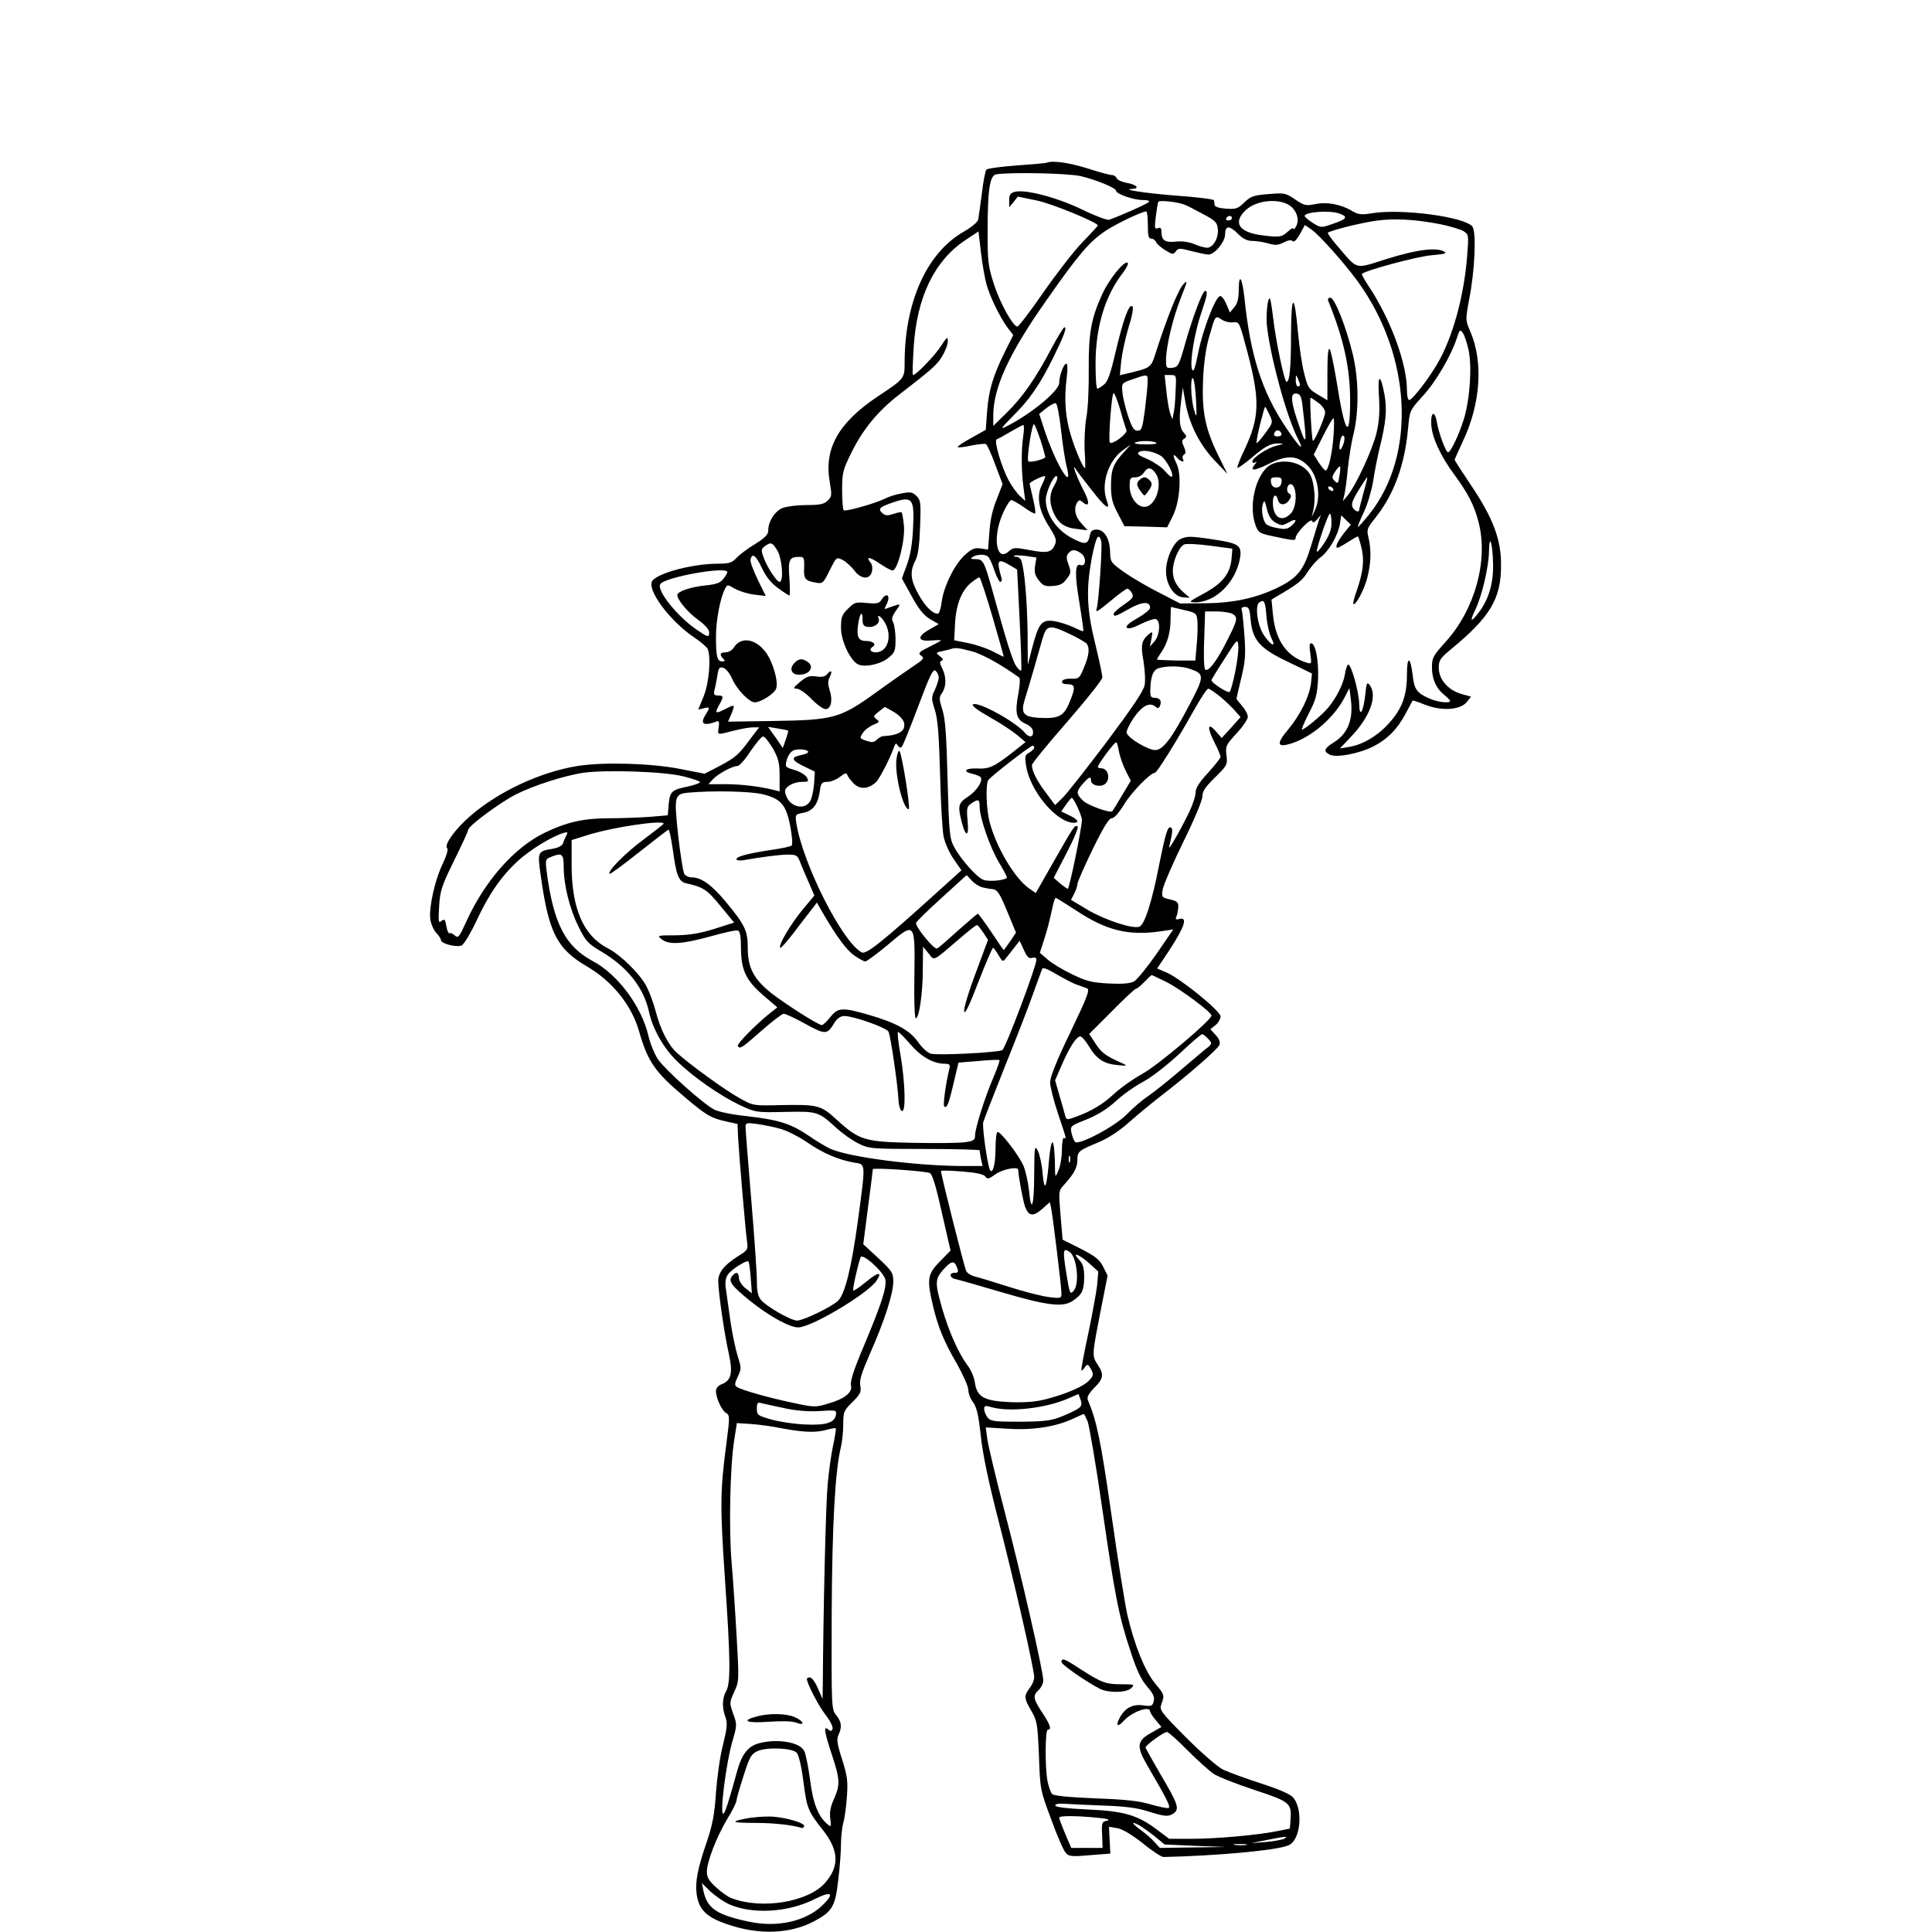 <?xml version="1.0" standalone="no"?>
<!DOCTYPE svg PUBLIC "-//W3C//DTD SVG 20010904//EN"
 "http://www.w3.org/TR/2001/REC-SVG-20010904/DTD/svg10.dtd">
<svg version="1.0" xmlns="http://www.w3.org/2000/svg"
 width="850pt" height="850pt" viewBox="0 0 850 850"
 preserveAspectRatio="xMidYMid meet">
<g transform="translate(0,850) scale(0.1,-0.1)"
fill="#000000" stroke="none">
<path d="M4605 7784 c-5 -2 -65 -7 -133 -12 -67 -5 -127 -13 -132 -18 -5 -5
-14 -52 -20 -104 -7 -52 -14 -104 -16 -115 -2 -12 -29 -34 -65 -55 -161 -92
-259 -309 -259 -575 0 -70 0 -71 -118 -149 -175 -117 -238 -231 -211 -379 9
-54 9 -62 -9 -79 -16 -16 -34 -20 -93 -20 -41 0 -88 -6 -106 -13 -34 -14 -63
-59 -63 -98 0 -19 -13 -32 -57 -60 -32 -19 -69 -47 -82 -61 -21 -22 -33 -26
-82 -26 -108 0 -259 -39 -288 -74 -30 -36 75 -178 184 -251 29 -19 55 -42 59
-51 15 -39 5 -150 -18 -207 l-24 -59 24 6 c28 7 29 4 8 -29 -26 -41 -8 -51 52
-28 7 2 9 -7 6 -27 -5 -35 -9 -34 65 -15 31 8 70 15 85 15 l28 0 -36 -47 c-54
-74 -67 -85 -138 -123 l-66 -34 -113 22 c-126 24 -333 30 -446 12 -166 -27
-349 -113 -473 -221 -65 -56 -115 -126 -101 -140 6 -6 -1 -30 -19 -69 -35 -72
-61 -191 -55 -243 3 -22 15 -49 26 -61 12 -12 21 -27 21 -32 0 -16 72 -34 92
-23 10 6 38 52 62 103 56 121 110 199 183 267 55 50 147 107 201 124 20 6 22
4 13 -12 -5 -10 -12 -25 -14 -34 -3 -9 -21 -19 -44 -23 -68 -11 -69 -13 -54
-118 35 -251 71 -322 202 -399 112 -65 197 -170 230 -284 39 -137 71 -182 203
-293 95 -80 114 -91 181 -106 l50 -11 2 -55 c4 -74 32 -405 39 -457 6 -40 5
-42 -36 -68 -64 -40 -90 -73 -90 -111 0 -47 27 -235 47 -322 18 -83 10 -116
-32 -132 -15 -6 -25 -17 -25 -30 0 -31 26 -87 45 -97 16 -9 16 -18 1 -133 -28
-212 -28 -275 -7 -590 25 -359 26 -465 6 -500 -18 -31 -19 -73 -3 -116 9 -26
7 -47 -11 -120 -13 -49 -26 -143 -31 -210 -6 -93 -15 -141 -38 -210 -43 -125
-54 -181 -47 -238 10 -68 43 -101 135 -132 138 -48 277 -43 383 14 79 42 92
65 105 181 7 56 12 127 12 159 0 31 5 73 10 92 6 19 13 71 16 115 5 69 2 91
-21 164 -22 68 -25 89 -16 108 16 35 14 57 -10 87 -21 26 -21 34 -20 439 2
398 15 637 41 742 5 22 10 66 10 98 0 55 2 61 40 98 35 35 40 45 35 72 -5 25
6 58 44 145 62 140 101 260 101 314 0 38 -5 46 -66 103 l-66 61 21 163 c12 89
21 164 21 167 0 8 233 -8 251 -17 11 -5 28 -61 53 -175 l38 -166 -47 -48 c-54
-55 -58 -77 -31 -192 22 -94 48 -159 106 -258 27 -48 50 -100 50 -114 0 -15 9
-40 21 -55 16 -22 24 -56 34 -147 8 -79 34 -204 78 -374 73 -284 157 -654 157
-689 0 -13 -9 -34 -20 -48 -26 -34 -25 -45 8 -101 25 -44 27 -57 33 -197 5
-149 6 -151 54 -280 26 -72 55 -138 64 -147 14 -16 28 -17 106 -10 l90 7 -3
59 -3 59 36 -6 c23 -4 62 -27 112 -66 41 -34 83 -61 92 -61 231 5 497 29 549
51 56 22 67 165 18 214 -14 14 -70 37 -142 60 -65 21 -139 48 -164 60 -25 13
-97 76 -163 142 -113 114 -117 120 -107 147 14 39 14 39 -30 92 -43 53 -89
166 -120 299 -10 44 -42 242 -70 440 -47 327 -64 411 -104 506 -5 12 4 28 28
53 41 40 44 59 16 101 -26 39 -26 42 11 231 l32 162 -19 38 c-16 32 -33 46
-99 80 l-80 40 -9 108 c-9 106 -9 107 16 134 42 46 58 75 58 108 0 38 5 42 92
78 43 18 91 49 135 88 37 33 98 83 135 112 123 94 257 211 263 229 5 12 -1 27
-17 44 l-23 25 23 18 c12 10 22 27 22 38 0 24 -175 166 -237 193 l-42 18 50
75 c71 108 86 153 48 143 -16 -4 -19 -2 -13 11 4 9 7 28 8 41 1 21 -5 27 -37
34 -37 9 -37 10 -31 46 4 20 44 113 90 207 48 97 84 183 84 200 0 23 13 42 56
84 54 53 55 57 50 97 -5 39 -3 45 44 96 28 30 50 63 50 73 0 11 -11 32 -25 48
-14 16 -25 30 -25 32 0 1 9 42 21 91 18 73 20 104 14 187 -4 55 -9 105 -12
113 -3 8 2 13 15 13 16 0 20 -8 24 -54 8 -92 40 -129 165 -188 l105 -51 -4
-42 c-7 -59 -47 -140 -101 -205 -52 -62 -49 -80 11 -62 92 28 192 114 239 206
l20 39 6 -49 c12 -89 -13 -151 -73 -189 -45 -28 -49 -40 -20 -55 28 -15 129 4
192 36 61 31 106 76 142 144 16 30 30 56 31 58 1 1 27 -7 56 -19 72 -28 153
-23 182 12 l19 24 -43 12 c-58 17 -99 64 -99 115 0 32 6 42 52 80 175 144 223
224 222 374 0 111 -35 204 -130 346 -41 61 -74 112 -74 115 0 3 16 38 35 79
79 166 92 350 34 485 -22 51 -22 51 -5 143 25 127 32 295 14 319 -32 43 -313
80 -440 59 -49 -8 -62 -6 -88 9 -49 30 -112 42 -163 31 -41 -8 -48 -7 -88 20
-42 29 -48 30 -119 24 -65 -5 -78 -10 -106 -37 -27 -27 -37 -30 -80 -27 -30 2
-49 8 -50 16 -1 6 -2 16 -3 21 0 4 -74 14 -163 20 -141 11 -251 28 -195 30 33
2 17 19 -24 26 -22 4 -43 13 -46 21 -3 8 -13 14 -22 14 -9 0 -57 13 -106 29
-81 25 -153 36 -180 25z m150 -59 c68 -16 155 -52 155 -64 0 -14 77 -41 117
-41 23 0 33 -4 27 -9 -8 -9 -138 -66 -175 -78 -9 -2 -63 18 -120 46 -108 52
-247 89 -294 77 -20 -5 -25 -13 -25 -37 l0 -31 19 23 19 24 83 -17 c68 -14
269 -97 269 -110 0 -2 -30 -35 -67 -73 -38 -39 -115 -139 -173 -222 -58 -84
-109 -151 -115 -150 -22 7 -75 104 -102 186 -25 78 -28 99 -28 226 0 189 9
253 38 258 61 10 317 5 372 -8z m460 -127 c11 -4 47 -23 80 -41 53 -28 60 -36
63 -65 4 -39 -21 -82 -47 -82 -10 0 -36 7 -57 16 -24 10 -54 14 -81 11 -47 -5
-63 6 -63 41 0 18 -4 23 -16 18 -14 -6 -15 1 -9 51 4 32 9 61 11 65 6 9 90 -1
119 -14z m473 -14 c23 -27 28 -59 12 -84 -5 -8 -10 -11 -10 -6 0 5 -10 0 -22
-11 -29 -27 -38 -28 -117 -18 -100 13 -128 55 -71 110 53 50 167 55 208 9z
m-638 -74 c0 -47 3 -60 15 -60 9 0 18 -7 21 -15 3 -8 22 -24 41 -36 31 -19 35
-20 46 -5 11 15 17 15 70 1 32 -8 65 -15 73 -15 28 0 74 56 74 89 0 40 19 40
58 1 21 -21 40 -30 63 -30 17 0 48 -5 69 -11 30 -9 43 -8 67 4 19 10 33 13 40
6 6 -6 17 5 32 31 l22 40 29 -20 c36 -25 143 -146 202 -226 239 -328 261 -765
52 -1027 -26 -32 -48 -57 -50 -55 -1 2 10 31 26 64 16 33 34 94 41 135 6 41
19 108 29 149 28 112 33 169 21 235 -18 95 -31 89 -24 -11 4 -64 1 -109 -11
-159 -17 -72 -90 -230 -127 -275 l-21 -25 7 30 c4 17 11 68 15 115 5 47 16
117 26 155 23 97 22 238 -4 345 -29 121 -80 250 -99 250 -10 0 -13 -5 -8 -17
66 -162 95 -292 95 -433 0 -184 -23 -151 -60 85 -12 71 -25 134 -30 139 -7 7
-10 -32 -10 -108 l0 -117 -42 25 c-39 23 -45 31 -59 89 -10 35 -22 116 -28
181 -16 179 -30 179 -31 0 0 -151 -6 -214 -20 -214 -9 0 -47 179 -59 283 -5
43 -11 81 -14 83 -10 11 -19 -79 -12 -129 19 -148 87 -393 136 -489 31 -60 5
-36 -52 49 -106 157 -158 317 -184 573 -10 88 -24 111 -25 39 0 -41 -5 -63
-19 -80 l-20 -24 -16 38 c-9 21 -21 37 -28 34 -21 -6 -75 -148 -95 -247 -14
-70 -21 -90 -27 -76 -12 28 10 162 40 249 26 77 30 97 17 97 -11 0 -53 -110
-87 -229 -28 -100 -32 -106 -57 -109 -26 -3 -28 -1 -28 33 0 60 30 185 65 274
30 76 31 82 11 60 -22 -23 -71 -145 -119 -294 -24 -75 -19 -72 -131 -99 l-29
-7 6 63 c4 35 18 101 32 147 16 50 23 87 17 93 -14 14 -39 -54 -73 -197 -23
-99 -35 -134 -52 -147 -12 -10 -25 -18 -29 -18 -5 0 -8 49 -8 108 0 164 42
302 122 404 15 20 24 39 19 42 -15 10 -82 -73 -112 -139 -49 -108 -60 -173
-59 -329 1 -77 -3 -172 -10 -210 -7 -37 -10 -104 -8 -147 3 -44 3 -79 2 -79
-9 0 -44 82 -63 146 -24 78 -30 159 -18 252 5 38 4 62 -2 62 -11 0 -31 -54
-31 -85 0 -34 -123 -136 -230 -190 -31 -16 -28 -11 26 44 73 72 118 137 178
258 48 98 61 133 49 133 -4 0 -30 -42 -57 -93 -69 -131 -126 -213 -196 -282
l-60 -59 0 45 c0 123 69 274 234 508 142 203 189 258 261 306 49 32 156 83
178 85 4 0 7 -27 7 -60z m844 50 c38 -14 32 -24 -28 -44 -54 -19 -54 -19 -90
3 -20 13 -36 26 -36 31 0 18 114 26 154 10z m-474 -20 c0 -5 -7 -10 -16 -10
-8 0 -12 5 -9 10 3 6 10 10 16 10 5 0 9 -4 9 -10z m915 -26 c44 -9 91 -23 104
-31 23 -15 23 -18 16 -107 -13 -176 -64 -362 -131 -476 -41 -70 -111 -160
-124 -160 -6 0 -10 19 -10 43 0 120 -74 318 -173 465 -16 24 -27 45 -25 47 17
16 248 78 307 82 55 5 69 8 55 16 -35 20 -119 9 -249 -31 -148 -47 -129 -51
-217 51 -28 32 -48 60 -46 63 11 10 146 44 213 53 82 11 168 6 280 -15z
m-1995 -264 c15 -56 62 -151 94 -193 l24 -31 -35 -70 c-53 -106 -73 -172 -80
-264 l-6 -83 -64 -36 c-35 -19 -62 -37 -59 -40 2 -3 29 0 60 7 31 6 60 9 64 6
5 -3 24 -44 41 -91 l32 -85 -26 -67 c-18 -43 -29 -94 -32 -144 l-6 -77 -32 5
c-26 4 -39 -1 -68 -27 -46 -40 -95 -139 -104 -208 -3 -28 -11 -52 -17 -52 -23
0 -55 31 -85 85 -35 62 -39 101 -14 148 12 23 18 66 21 148 4 107 3 118 -16
137 -17 17 -26 19 -66 11 -25 -4 -58 -15 -73 -23 -42 -21 -174 -58 -181 -51
-4 4 -7 44 -7 89 0 77 3 88 42 167 50 101 117 182 208 252 148 114 171 135
192 173 13 21 23 50 23 63 0 22 -4 19 -29 -20 -29 -45 -117 -136 -125 -128 -2
2 0 58 4 124 14 218 91 377 225 467 l60 40 11 -94 c6 -51 17 -113 24 -138z
m1086 -168 c27 3 27 2 65 -142 53 -204 50 -279 -16 -419 -20 -41 -33 -76 -31
-79 3 -2 29 16 58 40 65 56 89 68 125 67 24 -1 22 -2 -11 -10 -41 -10 -106
-53 -106 -70 0 -6 6 -7 13 -3 8 5 7 2 -2 -9 -25 -31 -4 -30 63 3 78 39 123 37
168 -7 46 -44 62 -137 33 -198 l-14 -30 7 30 c11 47 5 120 -13 155 -27 53
-114 76 -173 46 -63 -33 -100 -172 -70 -261 12 -36 17 -40 63 -51 106 -23 115
-24 115 -11 1 21 67 90 73 75 3 -9 9 -8 22 7 l17 20 -8 -20 c-4 -11 -19 -62
-35 -114 -32 -108 -60 -143 -145 -185 -96 -47 -197 -69 -320 -70 l-112 -1 -93
48 c-52 26 -121 67 -154 90 -58 42 -60 44 -61 90 -2 59 -26 97 -59 97 -20 0
-27 -6 -31 -30 -8 -35 -21 -37 -73 -10 -70 35 -119 104 -120 170 -1 33 36 113
48 105 6 -3 2 -19 -9 -38 -23 -38 -25 -75 -6 -120 20 -47 49 -69 103 -74 l48
-6 -27 30 c-28 29 -35 66 -19 92 8 12 12 13 25 1 30 -24 31 0 3 53 -30 59 -55
126 -34 93 6 -10 38 -52 70 -92 59 -77 84 -94 67 -48 -28 72 5 176 70 223 l35
25 -31 -34 c-47 -52 -56 -76 -56 -148 0 -52 6 -76 30 -121 l29 -56 94 -2 94
-3 24 48 c32 62 41 185 17 233 -18 36 -16 48 4 24 14 -17 35 -21 24 -4 -3 6
-1 15 5 19 9 5 9 13 0 34 -11 23 -10 29 1 36 12 7 11 12 -3 28 -18 20 -21 55
-10 142 l7 55 12 -69 c18 -96 62 -182 127 -251 l57 -60 -40 81 c-58 118 -73
195 -67 334 3 73 13 142 27 189 27 94 26 94 55 75 13 -9 36 -14 51 -12z m1035
-121 c16 -75 6 -219 -21 -306 -21 -68 -58 -145 -69 -145 -10 0 -41 84 -49 131
-9 55 -28 49 -25 -8 2 -54 40 -139 102 -222 60 -82 87 -134 106 -208 44 -168
-16 -385 -145 -527 -55 -61 -60 -70 -60 -112 0 -52 19 -94 55 -122 14 -11 25
-23 25 -26 0 -11 -51 -6 -87 9 -59 25 -71 41 -78 106 -10 83 -25 84 -25 1 0
-93 -22 -152 -81 -216 -51 -56 -117 -94 -178 -103 l-36 -6 53 56 c81 87 112
175 79 222 -12 16 -15 12 -20 -38 -8 -77 -26 -109 -27 -46 0 53 -37 182 -49
175 -5 -3 -11 -23 -14 -43 -7 -43 -38 -104 -74 -147 -26 -31 -103 -96 -115
-96 -3 0 10 32 30 71 32 61 37 83 41 152 3 82 -11 157 -31 157 -7 0 -8 -16 -3
-46 6 -45 6 -46 -17 -39 -85 26 -135 95 -147 206 l-7 71 30 18 c87 51 106 66
130 105 15 23 40 52 56 63 36 27 76 95 85 146 l6 39 21 -21 21 -20 -32 -40
c-28 -36 -39 -62 -26 -62 3 0 23 11 45 25 22 14 41 25 44 25 2 0 9 -22 16 -50
13 -55 8 -105 -21 -189 -11 -30 -17 -56 -15 -58 9 -10 47 60 61 113 17 66 19
121 6 178 -9 36 -7 42 31 89 82 104 128 231 143 392 7 79 7 79 65 143 57 62
125 178 150 256 12 36 14 38 26 21 7 -10 18 -43 25 -74z m-1412 -143 c0 -18
-6 -73 -12 -123 -11 -79 -14 -90 -32 -90 -16 0 -25 14 -42 65 -12 36 -23 83
-25 105 -3 40 -3 40 47 57 66 23 65 23 64 -14z m123 -40 c-1 -40 -5 -84 -9
-98 l-5 -25 -9 24 c-5 13 -13 57 -17 97 l-8 74 26 0 c26 0 26 0 22 -72z m547
30 c1 -5 -3 -8 -9 -8 -5 0 -10 12 -9 28 0 24 1 25 9 7 5 -11 9 -23 9 -27z
m-457 -68 c4 -79 3 -82 -8 -45 -15 47 -18 154 -5 140 5 -6 11 -48 13 -95z
m-333 -44 c11 -41 24 -81 27 -89 5 -15 -62 -65 -73 -54 -8 9 8 217 16 217 5 0
18 -33 30 -74z m802 14 c21 -178 18 -184 -26 -52 -28 86 -27 116 2 110 14 -2
20 -17 24 -58z m69 18 c17 -12 30 -31 30 -42 0 -22 -48 -132 -54 -125 -5 6
-15 189 -10 189 3 0 18 -10 34 -22z m-1132 -119 c7 -63 18 -138 26 -166 27
-108 -46 11 -94 151 l-28 85 31 25 c18 14 37 24 42 22 6 -1 16 -54 23 -117z
m917 67 c16 -34 16 -35 -17 -80 -18 -25 -36 -45 -39 -46 -3 0 3 36 14 80 11
44 21 80 23 80 2 0 10 -15 19 -34z m282 -93 c-6 -81 -23 -153 -35 -153 -4 0
-17 16 -30 35 l-22 35 40 80 c22 44 43 80 47 80 3 0 3 -35 0 -77z m-1287 -26
c12 -38 20 -69 19 -70 -22 -13 -70 -23 -75 -16 -8 13 17 172 26 162 4 -4 18
-39 30 -76z m-78 26 c-9 -62 -9 -153 1 -228 l8 -59 -24 22 c-14 13 -36 44 -50
70 -31 58 -65 174 -52 179 6 2 33 17 60 33 28 16 53 30 57 30 4 0 4 -21 0 -47z
m1136 9 c2 -7 -5 -12 -17 -12 -14 0 -19 5 -14 15 6 17 25 15 31 -3z m272 -47
c-14 -36 -22 -28 -14 14 4 19 10 29 16 23 5 -5 4 -20 -2 -37z m-823 7 c7 -4
-14 -8 -46 -7 -33 0 -54 3 -48 7 16 10 79 10 94 0z m21 -58 c23 -15 58 -81 48
-91 -3 -3 -17 8 -30 24 -14 17 -49 40 -77 53 -39 16 -49 24 -38 31 18 12 66 3
97 -17z m785 -88 c-5 -33 -7 -36 -21 -22 -13 13 -13 18 2 41 10 15 19 25 21
23 3 -2 2 -21 -2 -42z m-807 9 c31 -48 -3 -145 -51 -145 -34 0 -65 44 -65 91
0 35 3 39 25 39 14 0 30 9 37 20 17 27 34 25 54 -5z m-501 -46 c-26 -49 -16
-113 29 -183 32 -51 36 -63 27 -83 -15 -34 -34 -38 -112 -23 -64 12 -70 12
-90 -5 -56 -52 -74 63 -26 168 14 32 31 57 36 57 6 0 31 -14 56 -32 24 -17 47
-30 49 -27 3 3 -1 32 -9 64 -8 33 -14 63 -15 67 0 8 62 37 68 33 2 -2 -4 -18
-13 -36z m1053 9 c-2 -15 -10 -23 -23 -23 -13 0 -21 8 -23 23 -3 18 1 22 23
22 22 0 26 -4 23 -22z m361 -45 c-10 -38 -19 -71 -19 -75 0 -15 -19 -8 -29 10
-7 13 -1 31 26 75 19 31 36 57 38 57 2 0 -5 -30 -16 -67z m-305 21 c13 -34 6
-90 -14 -112 -40 -43 -80 -19 -80 47 0 35 15 42 23 10 7 -25 35 -23 51 4 8 13
8 20 -3 26 -14 9 -9 41 8 41 5 0 12 -7 15 -16z m171 -4 c3 -5 2 -10 -4 -10 -5
0 -13 5 -16 10 -3 6 -2 10 4 10 5 0 13 -4 16 -10z m-1848 -175 c-3 -68 -12
-119 -27 -160 l-22 -60 43 -78 c31 -57 53 -84 81 -101 l38 -22 -40 -23 c-56
-31 -54 -54 5 -49 25 2 45 2 45 1 0 -2 -23 -15 -52 -29 -46 -23 -50 -28 -35
-39 15 -11 11 -16 -36 -47 -28 -19 -103 -71 -165 -116 -155 -112 -185 -120
-448 -124 l-201 -3 14 32 c18 45 18 46 -27 23 -43 -22 -47 -19 -25 20 19 34
19 40 -6 40 -17 0 -20 5 -16 23 4 12 9 41 13 63 5 35 9 41 26 36 11 -3 28 -23
38 -46 20 -48 76 -106 101 -106 27 0 87 39 94 61 10 31 -14 115 -45 158 -45
62 -111 72 -142 21 -7 -11 -23 -20 -35 -20 -25 0 -29 -10 -11 -28 9 -9 8 -12
-4 -12 -23 0 -28 21 -28 109 0 73 19 171 40 211 10 19 11 19 43 0 17 -10 55
-22 84 -26 l52 -6 -35 71 c-19 40 -34 79 -32 88 6 33 24 20 50 -36 19 -40 41
-67 72 -89 24 -18 47 -32 49 -32 3 0 3 34 0 76 -6 82 -1 94 44 94 20 0 22 -5
21 -45 -3 -51 4 -60 49 -68 32 -6 34 -5 63 53 30 60 30 60 58 46 15 -8 37 -28
50 -45 29 -40 69 -43 78 -6 4 15 1 32 -6 40 -23 28 -4 26 41 -5 24 -16 49 -30
56 -30 22 0 56 135 50 197 -3 30 -8 57 -10 59 -2 2 -18 -1 -36 -7 -24 -8 -35
-8 -46 1 -23 19 -18 27 28 44 102 37 111 28 104 -109z m1596 25 c25 -14 30
-13 57 2 34 19 40 10 11 -16 -15 -13 -28 -16 -57 -10 -22 3 -44 11 -51 16 -16
13 -26 63 -17 90 6 20 9 17 18 -22 8 -32 19 -49 39 -60z m245 1 c1 -27 -9 -54
-29 -86 -17 -26 -32 -45 -35 -42 -6 6 49 167 57 167 4 0 7 -18 7 -39z m-1013
-81 c6 -19 -11 -270 -20 -297 -7 -21 3 -15 66 37 33 28 64 50 69 50 5 0 14 -9
20 -19 9 -17 4 -24 -35 -51 -25 -17 -45 -35 -45 -40 0 -15 7 -13 69 22 57 32
91 33 91 4 0 -8 -25 -28 -56 -46 -38 -21 -53 -35 -46 -42 6 -6 27 -1 62 17 29
14 58 24 66 21 21 -8 17 -70 -6 -97 l-21 -24 7 35 c6 32 5 33 -10 21 -34 -28
-38 -49 -25 -120 6 -38 9 -85 5 -105 -5 -27 -55 -100 -170 -254 -90 -119 -177
-230 -194 -245 l-30 -29 -40 54 c-40 52 -62 96 -62 122 0 7 70 93 155 190 85
98 155 185 155 196 0 10 -14 76 -31 146 -38 153 -41 240 -16 377 19 96 30 116
42 77z m1724 -107 c1 -82 -20 -152 -64 -209 -34 -44 -40 -40 -15 12 29 58 60
189 61 258 1 86 17 34 18 -61z m-3149 65 c21 -35 29 -138 10 -138 -13 0 -56
66 -71 109 -11 30 -10 36 6 48 27 19 33 17 55 -19z m1337 -13 c24 -17 21 -60
-3 -51 -25 10 -26 -41 -5 -166 11 -67 19 -123 17 -125 -1 -2 -22 7 -47 19 -24
11 -63 23 -85 26 -52 6 -65 -12 -93 -119 l-19 -74 -1 145 c-2 134 -13 269 -27
312 -3 10 -13 18 -21 18 -9 0 -14 2 -11 5 2 3 26 2 51 -1 l47 -7 -6 -36 c-4
-28 -1 -42 16 -64 19 -24 28 -28 63 -25 30 2 45 10 60 31 19 24 20 31 8 63
-10 27 -10 38 -1 49 16 19 30 19 57 0z m-411 -13 c6 -4 19 -31 28 -59 10 -29
22 -53 27 -53 6 0 8 8 5 18 -23 79 -17 88 39 54 l30 -18 11 -220 c6 -120 9
-221 7 -224 -2 -3 -12 5 -21 18 -16 21 -42 103 -108 342 -34 121 -39 130 -72
130 -21 0 -24 2 -12 10 18 11 51 13 66 2z m-1146 -69 c0 -5 -8 -18 -18 -30
-13 -18 -31 -24 -82 -29 -62 -7 -120 -26 -120 -42 0 -21 46 -76 90 -108 30
-21 50 -44 50 -55 0 -25 -4 -24 -57 12 -85 59 -175 172 -158 199 19 31 296 80
295 53z m1167 -198 c28 -96 50 -175 49 -175 0 0 -23 11 -50 25 -26 13 -75 30
-108 36 l-60 12 4 76 c5 85 30 146 74 180 15 12 30 21 33 21 4 0 30 -79 58
-175z m1205 2 c3 -34 13 -77 22 -95 22 -43 -1 -33 -33 13 -29 42 -41 132 -20
145 21 14 26 4 31 -63z m-362 29 c52 -12 55 -14 58 -47 2 -19 1 -66 -3 -105
l-6 -70 -85 0 c-46 1 -84 3 -84 4 0 2 8 16 18 30 28 41 42 89 42 148 0 30 1
54 3 54 1 -1 27 -7 57 -14z m211 -16 c27 -15 24 -27 -21 -116 -47 -94 -85
-143 -98 -129 -5 6 -7 63 -4 133 l4 122 50 0 c27 0 58 -5 69 -10z m-711 -91
c35 -17 68 -36 72 -42 13 -20 9 -52 -13 -104 -19 -47 -22 -50 -56 -49 -21 1
-38 -4 -40 -11 -3 -8 5 -13 21 -13 37 0 39 -13 13 -76 -26 -66 -48 -77 -139
-72 -64 4 -77 21 -61 75 21 67 64 216 79 271 18 63 30 66 124 21z m725 -162
c-9 -45 -20 -86 -25 -91 -7 -7 -80 39 -80 52 0 2 26 45 58 94 55 87 57 89 60
58 2 -18 -4 -69 -13 -113z m-1161 88 c47 -12 133 -60 210 -116 5 -4 3 -35 -4
-73 -16 -84 -8 -113 32 -130 20 -9 32 -21 33 -35 2 -25 -17 -28 -36 -5 -40 48
-205 139 -228 125 -8 -5 19 -25 71 -55 46 -25 100 -61 122 -79 l38 -32 -58
-46 c-81 -63 -102 -73 -156 -70 -53 2 -65 -14 -18 -24 16 -4 32 -10 35 -15 10
-17 -18 -60 -56 -85 -43 -28 -46 -40 -28 -111 18 -70 33 -67 26 5 -5 55 -3 63
16 76 31 21 37 19 37 -14 0 -48 46 -181 85 -245 19 -32 35 -62 35 -66 0 -12
-77 -21 -103 -11 -30 11 -102 93 -130 146 -19 36 -22 63 -28 295 -5 198 -10
267 -23 308 -15 47 -15 54 -1 74 19 28 19 71 0 108 -11 22 -12 30 -2 33 8 3 6
10 -8 20 -19 15 -19 16 10 22 17 4 35 8 40 10 19 6 31 5 89 -10z m965 -79 c60
-21 60 -32 -4 -153 -80 -153 -118 -203 -153 -203 -30 0 -117 51 -125 75 -3 7
11 37 31 67 38 54 70 70 96 49 10 -9 15 -8 20 5 8 21 -1 34 -25 34 -16 0 -19
7 -18 38 2 59 13 86 39 93 39 11 102 9 139 -5z m-1109 -37 c0 -10 -8 -34 -17
-54 -16 -33 -16 -38 0 -88 13 -41 18 -108 23 -283 3 -126 10 -251 16 -277 6
-26 25 -70 44 -97 l34 -49 -103 -93 c-250 -226 -317 -279 -336 -268 -85 45
-258 388 -287 566 -6 41 -6 41 30 48 43 8 65 38 73 96 5 36 9 40 33 40 15 0
40 10 55 22 23 18 30 19 33 8 3 -8 16 -25 29 -38 27 -26 63 -24 96 6 16 14 63
105 81 157 6 16 9 17 16 5 6 -10 12 -11 18 -5 5 6 37 85 72 178 51 136 65 165
76 156 8 -6 14 -20 14 -30z m1241 -86 c24 -21 54 -49 65 -63 l22 -25 -41 -46
-42 -46 -27 31 c-36 41 -38 14 -3 -54 14 -27 25 -54 25 -60 0 -5 -25 -37 -55
-70 -39 -42 -55 -68 -55 -87 0 -16 -13 -55 -29 -88 -40 -82 -93 -174 -87 -150
17 70 17 85 3 85 -11 0 -22 -41 -46 -159 -32 -167 -65 -269 -88 -278 -28 -11
-148 28 -224 72 l-77 46 14 27 c8 15 14 34 14 42 0 8 30 77 67 153 48 98 72
137 84 137 11 0 32 24 54 60 33 54 116 140 136 140 9 0 92 133 170 272 30 54
59 98 65 98 6 0 30 -17 55 -37z m-1394 -111 c9 -38 -20 -57 -94 -61 -6 -1 -18
-8 -26 -16 -12 -12 -22 -12 -46 -4 -29 10 -30 12 -15 34 8 13 29 29 46 36 27
11 29 14 14 25 -15 11 -14 14 10 33 l27 21 39 -22 c22 -13 41 -32 45 -46z
m-509 -37 c1 -1 -4 -18 -11 -39 l-13 -37 -32 47 -33 46 43 -7 c24 -4 44 -8 46
-10z m-68 -77 c25 -45 30 -64 30 -122 l0 -68 -27 7 c-62 15 -142 25 -212 25
l-74 0 19 21 c22 24 86 59 109 59 8 0 34 29 57 65 24 35 49 65 55 65 7 0 26
-24 43 -52z m1523 -15 c4 -21 17 -58 29 -83 l23 -45 -39 -65 c-21 -36 -40 -67
-42 -69 -9 -10 -109 26 -130 47 -30 30 -30 40 1 75 27 30 35 33 35 13 0 -17
27 -28 51 -21 37 12 31 75 -7 75 -8 0 -14 3 -14 6 0 11 75 112 81 108 4 -2 9
-21 12 -41z m-373 17 c0 -5 -10 -14 -21 -21 -19 -9 -21 -17 -15 -55 15 -111
134 -254 211 -254 26 0 17 16 -21 33 l-35 17 21 30 c12 17 23 30 25 30 9 0 45
-79 45 -97 0 -34 -55 -303 -62 -303 -4 0 -19 11 -35 24 l-27 24 57 110 c32 61
53 113 48 116 -12 8 -16 2 -106 -156 l-78 -137 -29 20 c-65 46 -144 180 -174
292 -15 57 -18 165 -6 185 10 15 183 150 195 151 4 1 7 -3 7 -9z m-995 -20
c-2 -4 -18 -10 -35 -13 -42 -9 -37 -23 18 -49 l47 -23 -3 -50 c-2 -27 -9 -61
-15 -75 -22 -46 -88 -34 -108 18 -9 23 -7 30 11 44 12 10 38 18 56 18 31 0 34
2 24 19 -5 11 -30 26 -53 33 -43 13 -44 13 -35 46 5 19 18 36 30 41 24 9 70 2
63 -9z m-547 -106 c39 -10 72 -21 72 -25 0 -4 -24 -13 -52 -19 -73 -15 -80
-21 -86 -78 l-4 -49 -82 -7 c-44 -3 -124 -6 -176 -6 -112 0 -188 -17 -286 -65
-133 -65 -263 -213 -344 -393 -30 -66 -34 -71 -50 -57 -9 8 -19 12 -23 9 -3
-3 -9 10 -13 30 -5 31 -8 35 -22 24 -13 -11 -14 -4 -10 64 4 69 11 90 66 202
34 69 62 130 62 135 0 17 141 121 210 156 77 39 211 82 295 95 98 14 359 6
443 -16z m346 -78 c82 -20 104 -45 123 -141 8 -43 11 -81 6 -85 -4 -4 -44 -13
-88 -19 -104 -16 -155 -29 -155 -41 0 -5 12 -7 28 -5 86 15 162 25 198 25 38
0 43 -3 54 -32 7 -18 24 -59 38 -90 l25 -58 -51 -61 c-54 -66 -106 -153 -100
-169 2 -6 39 37 82 95 l80 104 24 -42 c63 -108 106 -167 141 -191 20 -14 42
-26 48 -26 6 0 51 33 100 74 120 101 119 102 116 -139 -2 -102 1 -185 6 -185
15 0 31 110 31 214 l1 101 24 -29 c27 -34 16 -39 133 61 40 35 76 63 80 63 4
0 16 -15 28 -33 l21 -32 -54 -145 c-30 -79 -53 -155 -51 -169 2 -18 21 21 62
127 32 83 62 152 65 152 3 0 14 -15 24 -32 16 -28 20 -31 30 -17 7 8 24 30 38
48 l25 32 19 -41 c14 -31 22 -39 37 -34 11 3 18 0 18 -8 0 -29 -136 -390 -150
-398 -20 -11 -281 -24 -314 -16 -14 3 -38 25 -55 49 -36 53 -98 87 -215 121
-120 35 -139 34 -173 -9 -15 -19 -32 -35 -37 -35 -16 0 -160 92 -223 141 -77
62 -103 111 -103 198 0 76 -12 101 -98 205 -63 75 -107 106 -150 106 -11 0
-24 6 -30 13 -6 6 -18 83 -28 169 -19 179 -18 185 49 191 104 9 266 6 321 -7z
m-434 -130 c0 -2 -40 -33 -89 -70 -80 -59 -160 -140 -149 -151 2 -2 60 40 129
95 68 54 127 99 130 100 4 0 12 -39 19 -87 15 -114 26 -142 59 -149 75 -17 91
-27 150 -99 l61 -74 -88 -28 c-65 -20 -108 -27 -170 -28 -81 0 -82 -1 -61 -17
31 -26 90 -22 214 12 60 17 114 29 122 26 9 -4 13 -27 13 -78 1 -96 21 -140
98 -207 l62 -53 -33 -26 c-61 -49 -146 -135 -141 -144 9 -15 18 -9 104 67 47
41 91 75 98 75 8 0 51 -20 96 -45 90 -49 95 -48 129 8 11 17 26 27 42 27 40 0
185 -51 194 -69 9 -17 40 -226 44 -300 1 -25 8 -46 15 -49 18 -6 15 121 -6
246 -10 56 -15 102 -11 102 4 0 28 -24 54 -54 47 -55 101 -86 151 -86 22 0 25
-4 21 -22 -15 -59 -29 -160 -23 -165 11 -12 19 6 41 99 l22 93 88 7 c49 5 90
6 92 4 3 -2 -9 -35 -25 -73 -37 -85 -82 -226 -82 -258 0 -20 -6 -25 -43 -30
-24 -4 -126 -5 -227 -3 -216 4 -239 11 -338 101 -71 65 -82 68 -247 65 -119
-3 -121 -3 -180 30 -60 32 -225 152 -278 201 -37 34 -71 101 -92 181 -9 35
-27 84 -40 109 -27 54 -114 140 -171 169 -107 55 -159 175 -159 366 l0 110 70
22 c111 35 335 68 335 50z m-440 -188 c0 -81 26 -186 65 -264 32 -66 41 -75
103 -112 113 -67 184 -158 207 -262 16 -76 64 -161 123 -218 71 -70 189 -152
279 -195 67 -31 70 -32 196 -29 143 3 147 2 224 -68 28 -26 73 -58 100 -71 47
-23 55 -24 290 -24 134 0 243 -3 243 -6 0 -4 3 -21 6 -38 l7 -31 -89 0 c-204
1 -492 38 -579 75 -16 7 -61 33 -98 59 -80 54 -134 70 -277 86 -58 6 -120 19
-137 28 -49 25 -214 173 -247 220 -16 23 -35 70 -43 104 -30 130 -135 271
-244 329 -122 65 -174 166 -204 396 -6 49 -5 54 17 62 50 21 58 15 58 -41z
m1842 -92 c12 -3 34 -7 47 -8 19 -3 30 -19 62 -97 l39 -94 -26 -39 c-15 -21
-27 -38 -28 -38 -1 0 -26 36 -55 80 -30 44 -56 80 -59 80 -2 0 -41 -33 -86
-73 -44 -40 -86 -77 -93 -80 -12 -7 -93 91 -93 112 0 5 50 54 112 110 l111
101 23 -25 c12 -13 33 -26 46 -29z m416 -104 c132 -87 229 -110 371 -89 l53 8
-74 -108 c-41 -59 -86 -114 -99 -121 -17 -9 -51 -12 -111 -9 -74 4 -98 10
-160 40 -40 19 -89 48 -108 65 l-35 30 17 53 c16 49 22 72 42 162 4 15 8 27
11 27 2 0 44 -26 93 -58z m-6 -322 c18 -6 41 -15 50 -18 14 -6 4 -33 -72 -192
-60 -123 -89 -197 -90 -221 0 -19 16 -82 35 -139 39 -116 38 -113 26 -106 -4
3 -9 -21 -9 -53 0 -32 -7 -74 -16 -92 -14 -34 -14 -34 -15 43 -1 42 -5 79 -10
82 -5 4 -12 -33 -16 -81 -10 -122 -20 -142 -28 -55 -3 39 -13 83 -21 99 -14
26 -15 20 -16 -104 0 -141 -13 -177 -23 -68 -4 36 -15 85 -25 108 -21 46 -98
147 -113 147 -5 0 -9 -33 -9 -72 0 -65 -11 -111 -23 -98 -11 12 -37 193 -31
213 3 12 47 123 96 247 50 124 106 268 124 320 19 52 36 100 39 107 3 8 22 1
59 -21 31 -18 70 -39 88 -46z m401 9 c61 -31 197 -132 197 -147 0 -20 -238
-221 -305 -257 -40 -22 -95 -61 -123 -87 -50 -47 -104 -79 -173 -103 -35 -13
-38 -12 -43 8 -3 12 -14 52 -25 88 l-19 66 30 69 c35 80 64 124 81 124 7 0 24
-20 39 -45 33 -55 66 -76 126 -81 41 -4 44 -3 22 7 -74 33 -93 46 -119 86
l-29 44 99 99 c54 55 102 100 107 100 5 0 21 14 37 30 16 17 30 30 32 30 2 0
32 -14 66 -31z m183 -250 c19 -21 19 -21 -21 -52 -21 -18 -74 -62 -117 -99
-44 -37 -100 -82 -126 -100 -26 -17 -68 -53 -94 -80 -52 -54 -212 -138 -228
-122 -5 5 -12 23 -16 40 -6 30 -4 31 67 59 49 20 92 47 129 81 30 28 84 66
120 85 37 20 103 71 158 122 51 48 96 87 101 87 4 0 16 -9 27 -21z m-1884
-395 c28 -7 81 -34 118 -59 71 -49 139 -78 208 -90 52 -8 51 2 17 -252 -29
-213 -58 -329 -89 -357 -32 -28 -152 -86 -179 -86 -27 0 -134 61 -159 91 -13
15 -18 39 -18 83 0 33 -11 196 -25 361 -14 165 -25 308 -25 318 0 17 6 18 50
12 28 -4 74 -13 102 -21z m1275 -146 c-3 -7 -5 -2 -5 12 0 14 2 19 5 13 2 -7
2 -19 0 -25z m-227 -35 c0 -26 22 -143 31 -165 16 -39 35 -41 74 -7 l34 30 5
-23 c8 -37 46 -351 46 -377 0 -23 -2 -24 -52 -18 -29 3 -109 23 -178 45 -69
22 -137 43 -152 46 -15 4 -32 14 -37 24 -8 15 -111 423 -111 440 0 3 41 2 92
-2 64 -5 95 -12 103 -22 9 -13 15 -12 45 10 33 23 100 35 100 19z m226 -361
c31 -21 44 -134 20 -168 -18 -23 -20 -18 -35 77 -16 99 -14 111 15 91z m-811
-121 c7 -35 -16 -106 -97 -299 -42 -99 -58 -150 -54 -167 8 -31 -28 -60 -103
-81 -52 -16 -60 -16 -156 5 -105 22 -221 55 -243 69 -11 7 -10 16 4 45 16 34
16 39 0 89 -9 29 -24 98 -32 153 -8 55 -17 119 -20 142 -5 30 -2 49 8 65 15
23 84 66 91 58 3 -3 7 -35 10 -72 l5 -68 -29 23 c-15 12 -28 32 -28 45 -1 25
-13 29 -30 8 -18 -22 -3 -43 80 -110 85 -68 173 -116 211 -116 58 0 307 149
344 205 28 42 8 40 -46 -5 -28 -23 -53 -40 -56 -38 -4 4 18 105 32 146 7 22
101 -63 109 -97z m896 72 l41 -37 -5 -61 c-4 -33 -22 -131 -40 -217 -19 -87
-32 -158 -29 -158 3 0 10 7 16 16 10 14 14 12 26 -10 12 -23 11 -28 -6 -47
-23 -27 -98 -60 -185 -83 -47 -13 -92 -17 -162 -15 -117 5 -149 22 -158 87 -3
22 -17 56 -33 76 -38 51 -81 146 -111 250 -32 113 -32 128 6 171 35 39 48 41
60 7 7 -18 5 -22 -12 -22 -26 0 -20 -24 7 -28 10 -2 102 -28 203 -58 198 -58
268 -67 311 -37 41 28 49 45 50 102 0 43 -5 60 -22 78 -35 37 -2 26 43 -14z
m-47 -640 c-10 -7 -43 -23 -73 -35 -48 -19 -75 -22 -184 -23 -116 0 -130 2
-143 20 -8 10 -14 27 -14 36 0 15 5 16 32 8 82 -23 241 -5 342 40 l41 18 9
-25 c7 -20 5 -28 -10 -39z m-1290 1 c50 -11 106 -15 153 -12 70 5 74 4 71 -16
-5 -35 -44 -48 -138 -43 -47 2 -113 12 -147 22 -59 17 -63 19 -63 47 0 27 3
30 23 24 12 -3 58 -13 101 -22z m1331 -57 c7 -18 37 -192 65 -387 56 -386 72
-470 126 -631 24 -75 45 -119 70 -148 27 -31 35 -47 30 -65 -5 -22 -10 -24
-46 -19 -47 7 -82 -12 -105 -57 -18 -35 -7 -40 21 -9 35 38 114 66 114 40 0
-5 11 -23 25 -39 l25 -30 -42 -24 c-67 -36 -70 -61 -18 -149 81 -139 101 -177
92 -183 -5 -3 -40 4 -78 15 -53 16 -110 22 -246 27 -114 5 -181 11 -189 19 -6
6 -15 31 -20 55 -12 62 -11 228 1 228 18 0 11 22 -25 76 -40 61 -42 74 -15 99
11 10 20 29 20 42 0 39 -97 464 -170 743 -38 146 -72 289 -76 318 l-7 52 100
-6 c108 -7 210 9 288 46 22 10 41 19 43 19 2 1 9 -14 17 -32z m-1340 -32 c93
-17 146 -19 194 -5 19 5 36 8 38 6 2 -2 -3 -35 -11 -73 -9 -39 -20 -119 -25
-179 -8 -87 -19 -552 -21 -884 l-1 -55 -21 48 c-11 26 -27 47 -34 47 -8 0 -14
-3 -14 -6 0 -20 50 -117 81 -157 21 -27 35 -55 32 -63 -4 -11 -9 -12 -19 -3
-22 18 -18 -7 16 -111 36 -109 37 -132 9 -195 -15 -33 -20 -60 -16 -87 5 -34
3 -37 -10 -26 -43 35 -66 93 -79 198 -8 58 -19 115 -26 127 -20 39 -120 55
-200 33 -47 -13 -74 -48 -94 -119 -38 -139 -55 -191 -62 -191 -16 0 13 225 40
318 21 71 21 75 4 122 -17 47 -17 49 4 96 22 47 22 51 11 243 -6 108 -16 254
-22 325 -13 147 -7 424 11 538 l12 77 62 -4 c33 -2 97 -11 141 -20z m1780
-1416 c44 -44 96 -91 116 -104 20 -13 100 -44 178 -70 155 -51 164 -58 159
-128 l-3 -42 -60 -12 c-86 -17 -265 -33 -375 -33 l-96 0 -52 39 c-87 66 -147
83 -306 90 -88 4 -141 10 -143 17 -2 7 12 10 44 8 26 -2 104 -5 173 -8 89 -3
144 -10 190 -25 77 -24 90 -25 115 -8 25 19 17 42 -60 172 -35 61 -65 113 -65
117 0 10 80 68 94 68 6 0 47 -36 91 -81z m-1720 -10 c9 -9 21 -59 30 -129 15
-117 20 -129 86 -212 70 -90 73 -159 9 -232 -75 -85 -280 -118 -412 -67 -15 5
-45 27 -67 47 -31 28 -41 44 -41 68 0 45 42 153 89 232 23 37 41 74 41 81 0 7
14 56 31 109 27 85 34 97 62 110 41 18 151 14 172 -7z m1320 -286 c47 -4 62
-9 46 -13 -23 -5 -25 -9 -22 -63 l2 -57 -69 0 -69 0 -27 63 c-14 34 -26 65
-26 70 0 9 72 9 165 0z m188 -34 c12 -7 42 -28 67 -48 l44 -36 136 -6 135 -5
-146 -2 -146 -2 -24 26 c-13 15 -42 40 -63 55 -40 30 -41 38 -3 18z m637 -59
c-9 -4 -45 -11 -80 -14 l-65 -5 65 13 c84 17 101 19 80 6z m-167 -27 c-13 -2
-35 -2 -50 0 -16 2 -5 4 22 4 28 0 40 -2 28 -4z m-2273 -262 c103 -44 257 -35
373 23 77 39 92 27 32 -30 -72 -67 -196 -95 -318 -69 -143 30 -185 58 -202
135 l-7 35 38 -37 c22 -20 59 -46 84 -57z"/>
<path d="M5193 6128 c-31 -15 -63 -86 -63 -140 0 -60 34 -112 75 -116 l30 -2
-26 22 c-34 30 -49 59 -49 97 0 44 29 109 51 116 11 4 62 1 115 -6 l96 -13 -4
-47 c-7 -65 -41 -107 -125 -152 -63 -34 -65 -36 -36 -37 91 -1 181 89 199 197
8 53 -7 63 -114 79 -104 16 -120 16 -149 2z"/>
<path d="M5010 6385 c-10 -12 -9 -20 4 -40 9 -14 19 -25 21 -25 2 0 12 11 21
25 13 20 14 28 4 40 -7 8 -18 15 -25 15 -7 0 -18 -7 -25 -15z"/>
<path d="M3878 5861 c-10 -16 -20 -18 -64 -14 -49 5 -55 3 -83 -25 -27 -26
-31 -38 -31 -84 0 -61 45 -152 80 -163 34 -11 99 5 130 32 27 22 30 31 30 80
0 30 -5 63 -10 74 -9 15 -6 26 11 51 21 29 21 31 3 26 -10 -3 -27 -9 -38 -13
-16 -7 -17 -6 -7 13 22 40 3 61 -21 23z m-83 -88 c0 -22 5 -29 23 -31 28 -4
55 16 48 35 -10 24 10 13 27 -16 34 -59 13 -131 -40 -131 -24 0 -31 14 -13 25
17 11 0 25 -30 25 -34 0 -43 19 -34 77 7 48 20 58 19 16z"/>
<path d="M3496 5584 c-28 -28 -12 -57 29 -52 39 4 56 34 31 54 -25 18 -41 18
-60 -2z"/>
<path d="M3639 5534 c-9 -11 -23 -14 -49 -10 -29 4 -41 0 -70 -24 -30 -25 -32
-30 -15 -30 12 0 41 -20 65 -45 24 -25 52 -45 62 -45 24 0 33 40 18 84 -8 26
-8 40 0 56 14 27 7 36 -11 14z"/>
<path d="M3945 5166 c-12 -61 27 -226 53 -226 9 0 -30 246 -41 256 -3 4 -9
-10 -12 -30z"/>
<path d="M4670 1188 c0 -12 109 -87 169 -118 38 -19 117 -18 138 3 16 16 14
17 -45 17 -68 0 -86 7 -184 70 -65 43 -78 47 -78 28z"/>
<path d="M3328 948 c-70 -19 -43 -30 55 -23 58 4 102 3 120 -4 41 -16 34 7 -8
25 -39 16 -111 17 -167 2z"/>
<path d="M3281 499 c-71 -14 -60 -19 41 -19 80 0 165 -9 204 -22 5 -2 10 2 12
7 5 16 -97 44 -158 43 -30 0 -75 -4 -99 -9z"/>
</g>
</svg>
